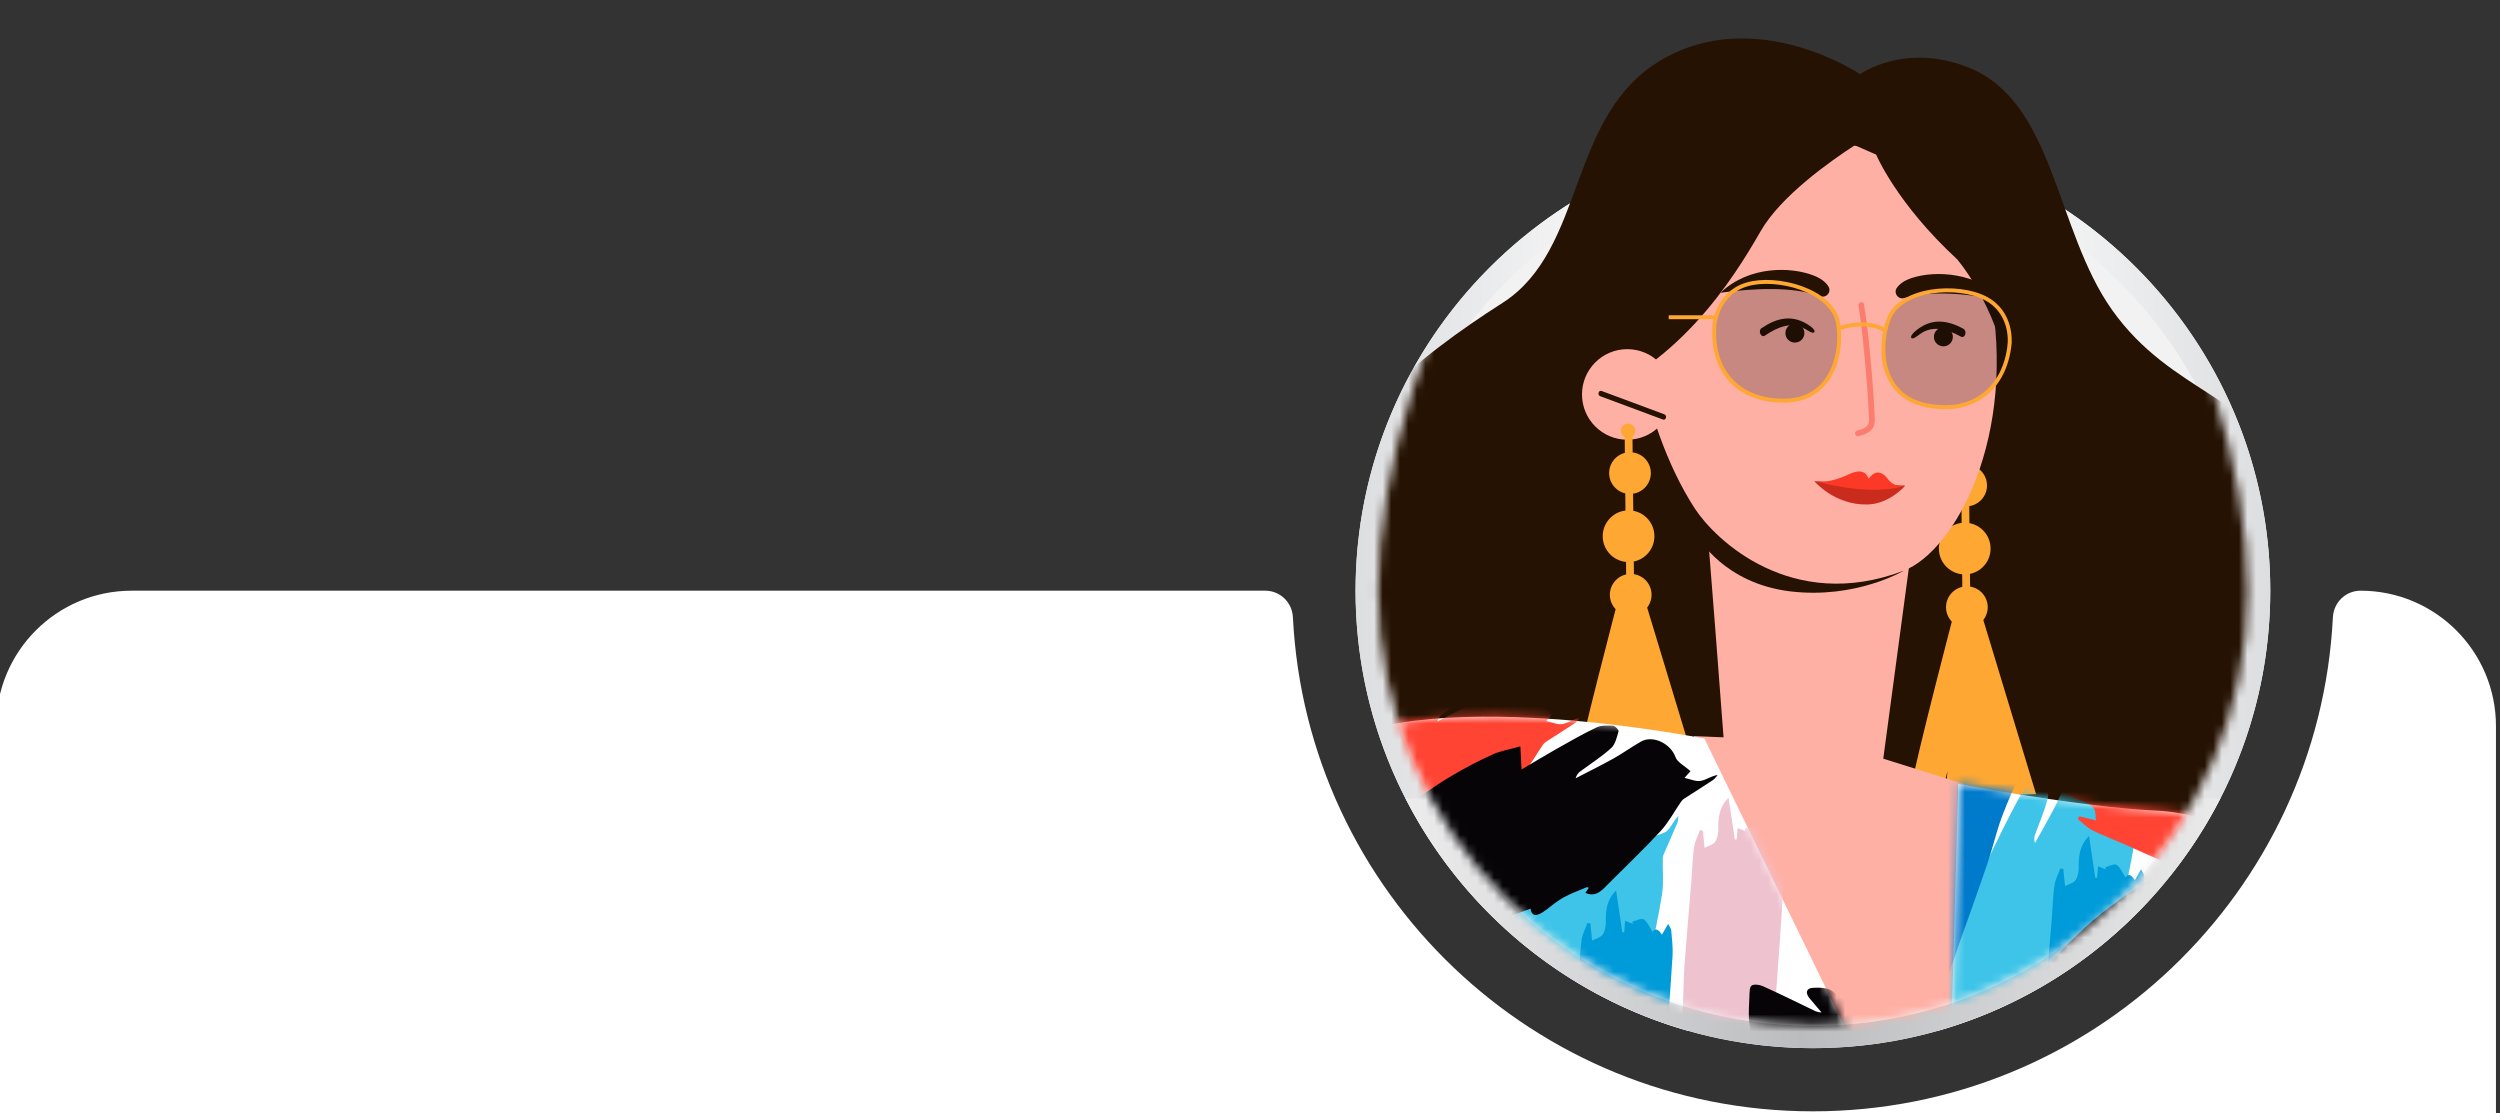 <svg width="292" height="130" viewBox="0 0 292 130" fill="none" xmlns="http://www.w3.org/2000/svg">
<rect x="0" y="0" width="292" height="130" fill="#333333" stroke="none"/>
<g clip-path="url(#clip0_2010_7818)">
<path d="M291.528 84.809V435.021C291.528 443.755 284.454 450.828 275.72 450.828H15.365C6.631 450.828 -0.442 443.755 -0.442 435.021V84.809C-0.442 76.075 6.64 68.993 15.374 68.993H147.782C149.517 68.993 150.927 70.361 151.011 72.096C152.621 104.237 179.197 129.804 211.747 129.804C244.297 129.804 270.865 104.237 272.483 72.096C272.567 70.361 273.977 68.993 275.712 68.993C284.445 68.993 291.528 76.075 291.528 84.809Z" fill="white"/>
<path d="M265.168 69.002C265.168 39.547 241.202 15.582 211.747 15.582C182.292 15.582 158.335 39.547 158.335 69.002C158.335 98.457 182.301 122.423 211.747 122.423C241.194 122.423 265.168 98.465 265.168 69.002Z" fill="white"/>
<path d="M211.747 119.812C183.727 119.812 160.938 97.022 160.938 69.002C160.938 40.982 183.727 18.192 211.747 18.192C239.767 18.192 262.557 40.982 262.557 69.002C262.557 97.022 239.759 119.812 211.747 119.812Z" fill="#F2F2F2"/>
<path d="M265.168 69.003C265.168 44.553 248.66 23.899 226.204 17.576V20.295C247.2 26.535 262.557 46.013 262.557 69.003C262.557 91.993 247.2 111.471 226.204 117.71V120.43C248.66 114.107 265.168 93.452 265.168 69.003Z" fill="url(#paint0_linear_2010_7818)"/>
<path d="M158.326 69.003C158.326 44.553 174.835 23.899 197.291 17.576V20.295C176.294 26.535 160.937 46.013 160.937 69.003C160.937 91.993 176.294 111.471 197.291 117.719V120.438C174.835 114.115 158.326 93.461 158.326 69.011V69.003Z" fill="url(#paint1_linear_2010_7818)"/>
<path d="M256.392 93.244C247.767 109.06 230.991 119.813 211.747 119.813C192.503 119.813 175.719 109.06 167.102 93.244H164.157C173.008 110.553 191.018 122.424 211.747 122.424C232.476 122.424 250.494 110.553 259.345 93.244H256.4H256.392Z" fill="url(#paint2_linear_2010_7818)"/>
<mask id="mask0_2010_7818" style="mask-type:luminance" maskUnits="userSpaceOnUse" x="160" y="-5" width="103" height="125">
<path d="M211.746 119.812C183.726 119.812 160.937 97.022 160.937 69.002C160.937 40.983 183.735 -4.355 211.746 -4.355C239.758 -4.355 262.556 40.991 262.556 69.002C262.556 97.014 239.758 119.812 211.746 119.812Z" fill="white"/>
</mask>
<g mask="url(#mask0_2010_7818)">
<path d="M217.252 8.658C217.252 8.658 205.14 0.516 194.07 6.989C183.001 13.463 185.303 29.12 175.485 35.385C165.675 41.649 153.98 50.834 154.606 60.443C155.231 70.045 161.079 77.569 139.782 94.269C126.419 105.964 128.713 118.285 130.181 124.758C131.641 131.232 126.21 138.122 127.053 148.357C127.887 158.593 148.975 164.015 157.959 155.247C166.935 146.48 188.448 150.025 198.675 153.371C208.91 156.716 237.514 166.526 249.627 161.304C261.739 156.082 277.605 162.138 284.704 149.191C291.802 136.245 283.661 128.938 284.704 122.047C285.746 115.157 287.832 104.713 281.575 98.031C275.319 91.35 266.961 90.933 266.752 82.582C266.544 74.232 273.017 66.299 268.212 56.273C263.407 46.246 253.664 46.012 246.707 36.227C240.025 26.834 240.025 11.794 229.79 7.832C222.374 4.954 217.26 8.666 217.26 8.666L217.252 8.658Z" fill="#251202"/>
<path d="M232.083 56.706C232.083 58.049 230.991 59.142 229.648 59.142C228.305 59.142 227.212 58.049 227.212 56.706C227.212 55.363 228.305 54.27 229.648 54.27C230.991 54.27 232.083 55.363 232.083 56.706Z" fill="#FFA733"/>
<path d="M229.481 67.092C231.149 67.092 232.501 65.74 232.501 64.072C232.501 62.405 231.149 61.053 229.481 61.053C227.813 61.053 226.461 62.405 226.461 64.072C226.461 65.74 227.813 67.092 229.481 67.092Z" fill="#FFA733"/>
<path d="M232.167 70.921C232.167 72.264 231.074 73.356 229.731 73.356C228.388 73.356 227.295 72.264 227.295 70.921C227.295 69.578 228.388 68.485 229.731 68.485C231.074 68.485 232.167 69.578 232.167 70.921Z" fill="#FFA733"/>
<path d="M228.205 71.713C228.205 71.713 223.85 88.314 223.216 92.034L226.837 92.551L227.462 90.09L227.204 93.11L237.814 92.76L231.525 71.997L228.196 71.713H228.205Z" fill="#FFA733"/>
<path d="M229.473 51.451L229.681 71.187" stroke="#FFA733" stroke-width="0.909" stroke-miterlimit="10"/>
<path d="M230.257 51.768C230.257 52.227 229.881 52.602 229.423 52.602C228.964 52.602 228.588 52.227 228.588 51.768C228.588 51.309 228.964 50.934 229.423 50.934C229.881 50.934 230.257 51.309 230.257 51.768Z" fill="#FFA733"/>
<path d="M219.963 88.63L223.058 65.582L199.292 60.644C199.434 61.203 201.311 86.119 201.311 86.119L197.833 85.978L226.645 141.517L233.952 93.001L219.963 88.614V88.63Z" fill="#FFB0A5"/>
<path d="M199.292 60.651L222.332 66.666C222.332 66.666 216.768 70.002 209.069 69.068C201.369 68.126 198.366 62.779 198.366 62.779L199.3 60.66L199.292 60.651Z" fill="#251202"/>
<path d="M191.985 44.002C192.486 47.388 194.546 54.178 197.974 59.425C200.343 63.046 209.252 71.629 222.332 66.666C228.313 64.397 235.729 50.95 232.393 33.716C228.213 19.477 217.494 13.104 206.083 19.101C194.671 25.099 191.067 37.82 191.985 44.002Z" fill="#FFB0A5"/>
<path d="M237.931 35.367C233.727 30.295 232.667 15.948 224.91 15.08C221.648 14.713 219.229 14.796 217.519 15.013C202.629 2.751 193.495 22.387 190.767 29.887C187.981 37.544 186.312 36.293 177.403 41.165C168.494 46.036 171.698 54.67 177.962 59.125C176.844 53.552 179.631 49.657 183.668 47.154C195.78 43.392 202.462 32.539 205.665 26.967C207.993 22.921 213.698 18.875 216.643 16.965L219.137 18.058C219.137 18.058 221.498 23.739 228.605 30.295C231.758 34.133 235.312 41.799 234.394 47.121C233.477 52.443 240.834 57.139 244.388 56.772C242.811 53.552 243.595 50.591 244.388 47.496C245.18 44.401 242.152 40.447 237.948 35.376L237.931 35.367Z" fill="#251202"/>
<path d="M190.066 51.359C192.987 51.359 195.355 48.991 195.355 46.07C195.355 43.149 192.987 40.781 190.066 40.781C187.145 40.781 184.777 43.149 184.777 46.07C184.777 48.991 187.145 51.359 190.066 51.359Z" fill="#FFB0A5"/>
<path d="M186.913 46.279C189.349 47.188 191.785 48.089 194.221 48.998C194.596 49.14 194.763 48.531 194.387 48.389C191.952 47.48 189.516 46.579 187.08 45.67C186.705 45.528 186.538 46.137 186.913 46.279Z" fill="#251202"/>
<path d="M190.383 57.691C191.728 57.691 192.819 56.601 192.819 55.256C192.819 53.91 191.728 52.82 190.383 52.82C189.038 52.82 187.947 53.91 187.947 55.256C187.947 56.601 189.038 57.691 190.383 57.691Z" fill="#FFA733"/>
<path d="M193.236 62.629C193.236 64.297 191.885 65.648 190.216 65.648C188.548 65.648 187.197 64.297 187.197 62.629C187.197 60.96 188.548 59.609 190.216 59.609C191.885 59.609 193.236 60.96 193.236 62.629Z" fill="#FFA733"/>
<path d="M192.903 69.47C192.903 70.813 191.81 71.906 190.467 71.906C189.124 71.906 188.031 70.813 188.031 69.47C188.031 68.127 189.124 67.034 190.467 67.034C191.81 67.034 192.903 68.127 192.903 69.47Z" fill="#FFA733"/>
<path d="M188.94 70.262C188.94 70.262 184.586 86.862 183.952 90.583L187.572 91.1L188.198 88.639L187.939 91.659L198.55 91.308L192.26 70.546L188.932 70.262H188.94Z" fill="#FFA733"/>
<path d="M190.208 50L190.417 69.737" stroke="#FFA733" stroke-width="0.909" stroke-miterlimit="10"/>
<path d="M190.992 50.316C190.992 50.775 190.617 51.15 190.158 51.15C189.699 51.15 189.324 50.775 189.324 50.316C189.324 49.857 189.699 49.482 190.158 49.482C190.617 49.482 190.992 49.857 190.992 50.316Z" fill="#FFA733"/>
<path d="M205.757 38.321C205.298 38.63 205.682 39.506 206.14 39.197C207.625 38.188 209.285 37.495 210.895 38.455C211.17 38.613 211.729 38.989 211.888 38.822C212.038 38.663 211.854 38.396 211.437 38.096C209.402 36.636 207.517 37.128 205.757 38.33V38.321Z" fill="#251202"/>
<path d="M209.644 40.015C210.257 40.015 210.754 39.518 210.754 38.905C210.754 38.293 210.257 37.796 209.644 37.796C209.031 37.796 208.535 38.293 208.535 38.905C208.535 39.518 209.031 40.015 209.644 40.015Z" fill="#251202"/>
<path d="M212.647 34.601C213.323 34.843 213.94 34.1 213.573 33.483C213.306 33.033 212.797 32.557 211.855 32.19C209.21 31.147 204.305 31.006 200.96 34.192C204.723 33.692 209.302 33.4 212.647 34.609V34.601Z" fill="#251202"/>
<path d="M217.402 35.643C217.886 38.587 218.57 45.986 218.636 48.956C218.636 49.24 218.636 49.54 218.495 49.798C218.236 50.266 217.585 50.466 217.001 50.624" fill="#FFB0A5"/>
<path d="M217.077 35.734C217.469 38.178 217.694 40.656 217.911 43.116C218.028 44.401 218.128 45.686 218.203 46.97C218.236 47.479 218.261 47.996 218.278 48.505C218.286 48.772 218.328 49.072 218.278 49.331C218.136 49.99 217.469 50.14 216.91 50.29C216.493 50.407 216.668 51.058 217.085 50.941C217.736 50.758 218.495 50.532 218.812 49.873C219.062 49.356 218.962 48.705 218.937 48.147C218.879 46.737 218.77 45.327 218.653 43.917C218.42 41.123 218.17 38.312 217.719 35.534C217.652 35.108 217.002 35.292 217.069 35.709L217.077 35.734Z" fill="#FB7D70"/>
<path d="M211.921 56.213C211.921 56.213 214.307 59.033 218.136 58.924C220.714 58.858 222.524 56.731 222.524 56.731L211.93 56.205L211.921 56.213Z" fill="#C92B1D"/>
<path d="M218.295 55.881C218.169 56.064 218.086 54.421 216.051 55.355C214.691 55.981 213.073 56.523 211.821 56.156C219.337 58.175 222.574 56.682 222.574 56.682C222.574 56.682 221.323 57.082 220.488 55.931C219.813 55.005 218.954 54.922 218.295 55.881Z" fill="#FC3827"/>
<path d="M229.322 38.405C229.806 38.672 229.514 39.581 229.03 39.314C227.454 38.455 225.735 37.929 224.226 39.039C223.967 39.231 223.45 39.648 223.275 39.498C223.108 39.356 223.275 39.072 223.65 38.73C225.535 37.079 227.454 37.379 229.331 38.405H229.322Z" fill="#251202"/>
<path d="M225.886 39.456C225.944 40.065 226.486 40.508 227.095 40.449C227.704 40.391 228.146 39.848 228.088 39.239C228.029 38.63 227.487 38.188 226.878 38.247C226.269 38.305 225.827 38.847 225.886 39.456Z" fill="#251202"/>
<path d="M222.399 34.818C221.707 35.018 221.139 34.234 221.54 33.642C221.832 33.208 222.366 32.766 223.333 32.457C226.036 31.581 230.941 31.74 234.086 35.127C230.365 34.392 225.811 33.817 222.399 34.818Z" fill="#251202"/>
<path d="M194.904 37.053H200.402" stroke="#FFA733" stroke-width="0.459" stroke-miterlimit="10"/>
<path d="M214.708 38.38C214.708 38.38 217.911 37.128 220.205 38.621" stroke="#FFA733" stroke-width="0.459" stroke-miterlimit="10"/>
<path opacity="0.23" d="M200.252 37.837C200.252 37.837 200.527 34.217 204.014 33.174C207.492 32.131 213.982 33.849 214.666 37.695C215.258 41.015 214.041 46.671 208.468 46.746C202.896 46.813 199.768 43.126 200.252 37.837Z" fill="#060407"/>
<path d="M200.268 37.888C200.268 37.888 200.543 34.268 204.03 33.225C207.509 32.182 213.999 33.901 214.683 37.746C215.275 41.066 214.057 46.722 208.485 46.797C202.913 46.864 199.784 43.177 200.268 37.888Z" stroke="#FFA733" stroke-width="0.459" stroke-miterlimit="10"/>
<path opacity="0.23" d="M234.645 40.006C234.645 40.006 235.062 36.402 231.851 34.709C228.631 33.016 221.941 33.466 220.531 37.111C219.313 40.265 219.43 46.045 224.885 47.18C230.341 48.314 234.12 45.286 234.654 40.006H234.645Z" fill="#060407"/>
<path d="M234.719 40.149C234.719 40.149 235.136 36.545 231.925 34.852C228.705 33.158 222.015 33.609 220.605 37.254C219.387 40.407 219.504 46.188 224.96 47.323C230.415 48.457 234.194 45.429 234.728 40.149H234.719Z" stroke="#FFA733" stroke-width="0.459" stroke-miterlimit="10"/>
<path d="M251.912 94.687C278.772 95.938 286.363 148.558 279.406 177.587C272.474 206.483 198.942 190.117 198.942 190.117C198.942 190.117 198.383 188.165 196.99 182.601C171.656 189.841 163.022 177.312 158.292 166.451C135.186 110.486 151.886 89.473 151.886 89.473C161.629 78.754 199.075 86.27 199.075 86.27L227.262 144.179L228.722 91.559C228.722 91.559 242.92 94.27 251.904 94.687H251.912Z" fill="white"/>
<mask id="mask1_2010_7818" style="mask-type:luminance" maskUnits="userSpaceOnUse" x="146" y="83" width="136" height="112">
<path d="M252.012 94.595C278.872 95.846 286.463 148.466 279.506 177.496C272.574 206.391 199.041 190.025 199.041 190.025C199.041 190.025 198.483 188.073 197.089 182.509C171.756 189.75 163.122 177.22 158.392 166.359C135.285 110.394 151.986 89.382 151.986 89.382C161.729 78.662 199.175 86.178 199.175 86.178L227.362 144.087L228.822 91.467C228.822 91.467 243.019 94.178 252.003 94.595H252.012Z" fill="white"/>
</mask>
<g mask="url(#mask1_2010_7818)">
<path d="M230.24 98.95C230.907 99.842 231.341 100.426 231.858 101.118C232.559 99.675 233.193 98.299 233.877 96.948C234.694 95.346 235.495 93.728 236.413 92.184C236.73 91.65 237.347 91.267 237.906 90.933C238.114 90.808 238.757 90.966 238.807 91.117C239.024 91.801 239.341 92.585 239.182 93.227C238.823 94.687 238.198 96.08 237.689 97.498C237.589 97.773 237.547 98.074 237.689 98.466C238.49 97.014 239.324 95.579 240.083 94.103C240.659 92.977 241.101 91.776 241.676 90.65C242.419 89.215 244.721 88.964 246.014 89.949C246.514 90.324 247.399 90.199 248.383 90.341C248.358 90.516 248.308 90.9 248.233 91.383C248.9 91.117 249.593 91.016 250.001 90.624C250.477 90.174 250.702 89.465 251.269 88.948C251.228 89.215 251.244 89.507 251.144 89.749C250.619 91 250.06 92.234 249.526 93.477C249.459 93.627 249.442 93.803 249.442 93.969C249.417 95.346 249.568 96.739 249.359 98.082C248.909 100.918 248.258 103.729 247.707 106.557C247.499 107.617 247.424 108.734 246.047 108.985C246.047 108.784 246.047 108.534 246.047 108.267C245.947 108.292 245.847 108.284 245.822 108.326C245.28 109.151 244.679 109.952 244.229 110.82C243.837 111.571 243.603 112.405 243.32 113.214C242.877 114.482 242.369 114.765 241.751 114.065C241.101 114.949 240.45 115.825 239.733 116.801C239.024 116.484 238.732 116.893 238.732 117.752C238.732 118.803 238.615 119.862 238.632 120.913C238.632 121.214 238.999 121.489 239.124 121.798C239.249 122.098 239.391 122.473 239.307 122.749C239.24 122.949 238.84 123.082 238.565 123.174C237.314 123.599 235.971 123.85 234.828 124.467C233.918 124.959 233.159 125.81 232.509 126.644C231.674 127.712 230.932 127.795 230.206 126.886C229.764 127.245 229.406 127.62 228.972 127.887C228.246 128.338 227.479 128.73 226.711 129.113C226.311 129.314 225.769 129.664 225.468 129.53C225.151 129.389 224.909 128.78 224.868 128.354C224.667 126.294 224.542 124.233 224.4 122.165C224.375 121.739 224.4 121.314 224.125 120.88C223.875 121.572 223.65 122.273 223.374 122.957C223.082 123.691 222.549 123.833 222.123 123.166C221.731 122.54 221.272 121.739 221.339 121.064C222.006 114.023 224.342 107.533 228.071 101.544C228.63 100.651 229.439 99.909 230.248 98.95H230.24Z" fill="#3DC4E8"/>
<path d="M202.453 124.617C202.236 125.468 202.028 126.319 201.794 127.245C201.561 127.094 201.386 126.986 201.394 126.994C200.802 127.203 200.359 127.47 199.909 127.478C199.709 127.478 199.492 126.969 199.283 126.677C198.911 126.916 198.249 126.739 197.298 126.144C197.031 126.961 196.764 127.762 196.481 128.629C196.172 128.504 195.938 128.412 195.713 128.321C194.454 127.787 194.245 126.777 195.146 125.726C195.346 125.493 195.513 125.167 195.563 124.867C195.897 122.807 196.28 120.738 196.481 118.661C196.664 116.784 196.597 114.882 196.731 112.997C196.973 109.652 197.281 106.307 197.548 102.962C197.657 101.635 197.682 100.292 197.865 98.974C197.957 98.282 198.316 97.631 198.549 96.956C198.666 96.981 198.783 97.006 198.9 97.031C198.966 97.698 199.025 98.374 199.092 99.024C199.534 98.791 200.109 98.666 200.334 98.315C200.618 97.882 200.718 97.264 200.702 96.731C200.676 95.638 200.802 94.612 201.444 93.694C201.536 93.561 201.644 93.452 201.894 93.16C202.161 94.912 202.395 96.489 202.628 98.065C202.704 98.057 202.77 98.049 202.845 98.04C202.879 97.648 202.904 97.256 202.945 96.714C203.312 96.856 203.588 96.964 203.863 97.072C203.838 96.989 203.821 96.897 203.796 96.814C204.255 96.705 204.881 96.363 205.131 96.547C205.59 96.881 205.832 97.515 206.165 98.023C206.441 97.523 206.841 97.681 207.25 98.332C207.5 97.907 207.684 97.581 207.976 97.081C208.142 97.406 208.318 97.598 208.334 97.815C208.418 98.808 208.551 99.809 208.493 100.801C208.092 106.991 207.675 113.172 207.183 119.353C207 121.672 206.658 123.983 206.282 126.277C206.19 126.802 205.74 127.47 205.281 127.687C204.747 127.937 203.513 126.936 203.329 126.36C203.146 125.793 202.912 125.243 202.704 124.692C202.62 124.675 202.545 124.667 202.462 124.65L202.453 124.617Z" fill="#EEC2CF"/>
<path d="M244.546 129.088C244.329 129.939 244.12 130.79 243.887 131.716C243.653 131.566 243.478 131.457 243.486 131.466C242.894 131.674 242.452 131.941 242.001 131.949C241.801 131.949 241.584 131.44 241.376 131.149C241.003 131.388 240.341 131.21 239.39 130.615C239.123 131.432 238.857 132.233 238.573 133.1C238.264 132.975 238.031 132.884 237.805 132.792C236.546 132.258 236.337 131.249 237.238 130.198C237.438 129.964 237.605 129.639 237.655 129.338C237.989 127.278 238.373 125.209 238.573 123.132C238.756 121.255 238.69 119.353 238.823 117.468C239.065 114.123 239.374 110.778 239.641 107.433C239.749 106.107 239.774 104.764 239.958 103.446C240.049 102.753 240.408 102.103 240.65 101.427C240.767 101.452 240.884 101.477 241 101.502C241.067 102.169 241.125 102.845 241.192 103.496C241.634 103.262 242.21 103.137 242.435 102.787C242.719 102.353 242.819 101.735 242.802 101.202C242.777 100.109 242.902 99.083 243.545 98.165C243.636 98.04 243.745 97.923 243.995 97.631C244.262 99.383 244.496 100.96 244.729 102.536C244.804 102.528 244.871 102.52 244.946 102.511C244.979 102.119 245.004 101.727 245.046 101.185C245.413 101.327 245.688 101.435 245.964 101.544C245.939 101.46 245.922 101.368 245.897 101.285C246.356 101.177 246.981 100.835 247.232 101.018C247.69 101.352 247.932 101.986 248.266 102.495C248.541 101.994 248.942 102.153 249.35 102.803C249.601 102.378 249.784 102.052 250.076 101.552C250.243 101.877 250.418 102.069 250.435 102.286C250.518 103.279 250.652 104.28 250.593 105.272C250.193 111.462 249.776 117.643 249.284 123.824C249.1 126.143 248.758 128.454 248.383 130.748C248.291 131.274 247.841 131.941 247.382 132.158C246.848 132.408 245.613 131.407 245.43 130.832C245.246 130.264 245.013 129.714 244.804 129.163C244.721 129.147 244.646 129.138 244.562 129.121L244.546 129.088Z" fill="#009BD9"/>
<path d="M148.757 124.301C149.867 124.259 150.593 124.234 151.46 124.209C150.668 122.808 149.9 121.506 149.183 120.172C148.332 118.587 147.456 117.01 146.714 115.375C146.455 114.816 146.497 114.082 146.538 113.44C146.555 113.198 147.047 112.756 147.206 112.806C147.89 113.014 148.716 113.206 149.149 113.698C150.142 114.825 150.935 116.134 151.81 117.361C151.986 117.602 152.211 117.803 152.603 117.911C151.869 116.426 151.16 114.916 150.384 113.457C149.783 112.339 149.049 111.296 148.457 110.178C147.698 108.752 148.807 106.716 150.351 106.208C150.951 106.016 151.343 105.215 152.019 104.489C152.152 104.606 152.436 104.873 152.795 105.207C152.953 104.498 153.27 103.88 153.178 103.313C153.078 102.671 152.62 102.078 152.528 101.319C152.728 101.503 152.97 101.661 153.112 101.878C153.837 103.021 154.538 104.181 155.256 105.332C155.339 105.474 155.481 105.59 155.614 105.682C156.732 106.483 157.967 107.159 158.951 108.093C161.028 110.078 162.963 112.214 164.974 114.274C165.733 115.05 166.6 115.751 166.025 117.027C165.858 116.91 165.658 116.768 165.441 116.618C165.407 116.71 165.341 116.793 165.366 116.843C165.733 117.761 166.05 118.712 166.509 119.579C166.901 120.33 167.451 120.998 167.952 121.69C168.744 122.774 168.686 123.358 167.751 123.467C168.11 124.509 168.461 125.544 168.853 126.678C168.185 127.079 168.36 127.546 169.061 128.046C169.92 128.655 170.73 129.348 171.605 129.932C171.856 130.098 172.281 129.957 172.615 130.032C172.932 130.107 173.324 130.199 173.507 130.424C173.641 130.591 173.507 130.999 173.432 131.283C173.074 132.551 172.506 133.802 172.365 135.095C172.248 136.121 172.523 137.231 172.832 138.24C173.232 139.533 172.882 140.184 171.714 140.267C171.764 140.834 171.864 141.343 171.831 141.852C171.781 142.703 171.672 143.554 171.547 144.404C171.48 144.847 171.464 145.489 171.188 145.664C170.896 145.848 170.254 145.698 169.879 145.489C168.077 144.48 166.308 143.412 164.532 142.352C164.165 142.136 163.831 141.869 163.314 141.844C163.739 142.444 164.181 143.028 164.59 143.637C165.032 144.296 164.84 144.822 164.048 144.78C163.305 144.747 162.388 144.663 161.871 144.221C156.465 139.658 152.461 134.044 149.667 127.571C149.249 126.603 149.099 125.519 148.774 124.301H148.757Z" fill="#F5E5AF"/>
<path d="M258.669 99.651C258.727 100.761 258.769 101.486 258.811 102.354C260.195 101.536 261.488 100.744 262.806 100.002C264.375 99.117 265.934 98.216 267.553 97.449C268.112 97.182 268.837 97.207 269.488 97.24C269.73 97.249 270.18 97.741 270.139 97.891C269.938 98.575 269.763 99.409 269.279 99.851C268.17 100.861 266.877 101.678 265.667 102.579C265.434 102.754 265.234 102.98 265.125 103.38C266.602 102.612 268.095 101.887 269.538 101.078C270.648 100.46 271.674 99.701 272.783 99.084C274.193 98.3 276.253 99.376 276.787 100.911C276.996 101.503 277.796 101.887 278.539 102.554C278.422 102.688 278.163 102.98 277.838 103.338C278.547 103.488 279.173 103.789 279.732 103.689C280.374 103.572 280.958 103.113 281.717 102.996C281.533 103.196 281.383 103.447 281.166 103.588C280.04 104.339 278.889 105.057 277.755 105.791C277.621 105.882 277.504 106.016 277.413 106.158C276.637 107.284 275.978 108.535 275.06 109.536C273.108 111.647 271.015 113.624 268.987 115.667C268.228 116.435 267.544 117.319 266.26 116.768C266.368 116.602 266.51 116.393 266.66 116.176C266.56 116.143 266.485 116.084 266.435 116.101C265.526 116.485 264.583 116.818 263.724 117.294C262.981 117.703 262.322 118.262 261.638 118.779C260.571 119.588 259.987 119.538 259.862 118.612C258.827 118.987 257.801 119.363 256.667 119.771C256.25 119.113 255.791 119.296 255.307 120.005C254.715 120.881 254.039 121.69 253.472 122.583C253.313 122.833 253.463 123.258 253.388 123.592C253.322 123.909 253.238 124.309 253.013 124.485C252.846 124.618 252.437 124.501 252.154 124.426C250.878 124.084 249.618 123.55 248.325 123.425C247.299 123.325 246.189 123.625 245.188 123.951C243.904 124.368 243.245 124.034 243.136 122.875C242.569 122.933 242.06 123.041 241.56 123.025C240.709 122.991 239.85 122.9 239.007 122.791C238.565 122.733 237.923 122.725 237.739 122.449C237.547 122.157 237.689 121.515 237.889 121.14C238.865 119.313 239.9 117.528 240.934 115.734C241.143 115.367 241.401 115.025 241.418 114.508C240.826 114.95 240.25 115.4 239.641 115.818C238.991 116.268 238.465 116.093 238.482 115.3C238.498 114.558 238.565 113.64 238.999 113.115C243.462 107.634 249.001 103.522 255.424 100.602C256.383 100.168 257.468 99.993 258.677 99.651H258.669Z" fill="#060407"/>
<path d="M228.755 134.461C227.645 134.594 226.928 134.686 226.069 134.786C226.978 136.112 227.854 137.347 228.688 138.606C229.672 140.108 230.682 141.609 231.566 143.169C231.866 143.703 231.9 144.437 231.908 145.08C231.908 145.322 231.458 145.805 231.299 145.772C230.598 145.622 229.764 145.505 229.289 145.046C228.204 144.012 227.303 142.777 226.319 141.626C226.127 141.401 225.885 141.217 225.485 141.142C226.352 142.56 227.178 143.995 228.088 145.388C228.78 146.448 229.606 147.424 230.298 148.491C231.174 149.851 230.248 151.97 228.755 152.612C228.179 152.863 227.846 153.688 227.237 154.472C227.095 154.364 226.786 154.122 226.402 153.822C226.302 154.539 226.044 155.19 226.186 155.74C226.344 156.374 226.845 156.925 227.011 157.676C226.803 157.509 226.544 157.375 226.386 157.167C225.56 156.091 224.767 154.998 223.95 153.914C223.85 153.78 223.708 153.68 223.566 153.597C222.382 152.896 221.097 152.329 220.038 151.478C217.794 149.676 215.683 147.716 213.498 145.839C212.68 145.13 211.746 144.504 212.213 143.186C212.388 143.286 212.605 143.411 212.83 143.545C212.855 143.445 212.914 143.361 212.889 143.32C212.438 142.435 212.046 141.518 211.512 140.692C211.054 139.983 210.445 139.357 209.886 138.715C209.01 137.706 209.01 137.113 209.927 136.93C209.485 135.929 209.043 134.928 208.551 133.827C209.185 133.368 208.968 132.917 208.226 132.484C207.317 131.958 206.457 131.332 205.531 130.832C205.273 130.69 204.856 130.865 204.514 130.824C204.188 130.782 203.788 130.724 203.596 130.507C203.454 130.348 203.538 129.931 203.596 129.647C203.846 128.346 204.297 127.061 204.33 125.76C204.355 124.734 203.988 123.641 203.596 122.665C203.087 121.414 203.379 120.73 204.53 120.547C204.43 119.988 204.288 119.487 204.272 118.978C204.247 118.127 204.28 117.268 204.33 116.409C204.355 115.959 204.322 115.316 204.58 115.124C204.856 114.916 205.506 115.008 205.898 115.183C207.784 116.034 209.636 116.943 211.504 117.844C211.888 118.027 212.238 118.261 212.755 118.244C212.28 117.685 211.788 117.135 211.329 116.568C210.837 115.95 210.979 115.408 211.771 115.375C212.513 115.341 213.431 115.35 213.99 115.742C219.771 119.821 224.242 125.068 227.595 131.274C228.096 132.2 228.338 133.268 228.763 134.452L228.755 134.461Z" fill="#060407"/>
<path d="M175.009 105.315C175.677 106.207 176.11 106.791 176.628 107.484C177.328 106.041 177.962 104.664 178.646 103.313C179.464 101.711 180.264 100.093 181.182 98.55C181.499 98.016 182.116 97.632 182.675 97.298C182.884 97.173 183.526 97.332 183.576 97.482C183.793 98.166 184.11 98.95 183.952 99.592C183.593 101.052 182.967 102.445 182.458 103.863C182.358 104.139 182.317 104.439 182.458 104.831C183.259 103.379 184.093 101.945 184.852 100.468C185.428 99.342 185.87 98.141 186.446 97.015C187.188 95.58 189.49 95.33 190.783 96.314C191.284 96.689 192.168 96.564 193.153 96.706C193.128 96.881 193.077 97.265 193.002 97.749C193.67 97.482 194.362 97.382 194.771 96.99C195.246 96.539 195.472 95.83 196.039 95.313C195.997 95.58 196.014 95.872 195.914 96.114C195.388 97.365 194.829 98.6 194.295 99.843C194.229 99.993 194.212 100.168 194.212 100.335C194.187 101.711 194.337 103.104 194.129 104.447C193.678 107.283 193.027 110.095 192.477 112.922C192.268 113.982 192.193 115.1 190.817 115.35C190.817 115.15 190.817 114.899 190.817 114.632C190.717 114.658 190.617 114.649 190.592 114.691C190.049 115.517 189.449 116.318 188.998 117.185C188.606 117.936 188.373 118.77 188.089 119.579C187.647 120.847 187.138 121.131 186.521 120.43C185.87 121.314 185.22 122.19 184.502 123.166C183.793 122.849 183.501 123.258 183.501 124.117C183.501 125.168 183.384 126.228 183.401 127.279C183.401 127.579 183.768 127.854 183.893 128.163C184.018 128.463 184.16 128.839 184.077 129.114C184.01 129.314 183.61 129.447 183.334 129.539C182.083 129.965 180.74 130.215 179.597 130.832C178.688 131.324 177.929 132.175 177.278 133.009C176.444 134.077 175.702 134.161 174.976 133.251C174.534 133.61 174.175 133.985 173.741 134.252C173.016 134.703 172.248 135.095 171.481 135.479C171.08 135.679 170.538 136.029 170.238 135.896C169.921 135.754 169.679 135.145 169.637 134.719C169.437 132.659 169.312 130.599 169.17 128.53C169.145 128.104 169.17 127.679 168.895 127.245C168.644 127.938 168.419 128.638 168.144 129.322C167.852 130.056 167.318 130.198 166.893 129.531C166.501 128.905 166.042 128.104 166.109 127.429C166.776 120.388 169.112 113.898 172.84 107.909C173.399 107.016 174.208 106.274 175.018 105.315H175.009Z" fill="#3DC4E8"/>
<path d="M189.315 135.453C189.098 136.304 188.89 137.155 188.656 138.081C188.423 137.93 188.247 137.822 188.256 137.83C187.663 138.039 187.221 138.306 186.771 138.314C186.571 138.314 186.354 137.805 186.145 137.513C185.773 137.752 185.111 137.574 184.16 136.979C183.893 137.797 183.626 138.598 183.342 139.465C183.034 139.34 182.8 139.248 182.575 139.157C181.315 138.623 181.107 137.613 182.008 136.562C182.208 136.329 182.375 136.003 182.425 135.703C182.758 133.643 183.142 131.574 183.342 129.497C183.526 127.62 183.459 125.718 183.593 123.833C183.835 120.488 184.143 117.143 184.41 113.798C184.519 112.471 184.544 111.128 184.727 109.81C184.819 109.118 185.178 108.467 185.411 107.792C185.528 107.817 185.645 107.842 185.762 107.867C185.828 108.534 185.887 109.21 185.953 109.86C186.395 109.627 186.971 109.502 187.196 109.151C187.48 108.718 187.58 108.1 187.563 107.566C187.538 106.474 187.663 105.448 188.306 104.53C188.398 104.397 188.506 104.288 188.756 103.996C189.023 105.748 189.257 107.324 189.49 108.901C189.565 108.893 189.632 108.884 189.707 108.876C189.741 108.484 189.766 108.092 189.807 107.55C190.174 107.692 190.45 107.8 190.725 107.908C190.7 107.825 190.683 107.733 190.658 107.65C191.117 107.541 191.743 107.199 191.993 107.383C192.452 107.717 192.693 108.351 193.027 108.859C193.302 108.359 193.703 108.517 194.112 109.168C194.362 108.743 194.545 108.417 194.837 107.917C195.004 108.242 195.179 108.434 195.196 108.651C195.279 109.643 195.413 110.645 195.355 111.637C194.954 117.827 194.537 124.008 194.045 130.189C193.861 132.508 193.519 134.819 193.144 137.113C193.052 137.638 192.602 138.306 192.143 138.523C191.609 138.773 190.375 137.772 190.191 137.196C190.007 136.629 189.774 136.079 189.565 135.528C189.482 135.511 189.407 135.503 189.323 135.486L189.315 135.453Z" fill="#009BD9"/>
<path d="M161.437 80.532C161.495 81.641 161.537 82.367 161.579 83.234C162.963 82.417 164.256 81.624 165.574 80.882C167.143 79.998 168.702 79.097 170.321 78.329C170.88 78.062 171.605 78.087 172.256 78.121C172.498 78.129 172.948 78.621 172.907 78.772C172.707 79.456 172.531 80.29 172.048 80.732C170.938 81.741 169.645 82.559 168.436 83.46C168.202 83.635 168.002 83.86 167.893 84.26C169.37 83.493 170.863 82.767 172.306 81.958C173.416 81.341 174.442 80.582 175.551 79.964C176.961 79.18 179.021 80.256 179.555 81.791C179.764 82.383 180.564 82.767 181.307 83.434C181.19 83.568 180.932 83.86 180.606 84.219C181.315 84.369 181.941 84.669 182.5 84.569C183.142 84.461 183.726 83.993 184.485 83.877C184.302 84.077 184.151 84.327 183.935 84.469C182.808 85.22 181.657 85.937 180.523 86.671C180.389 86.763 180.273 86.896 180.181 87.038C179.397 88.173 178.746 89.416 177.828 90.417C175.876 92.527 173.783 94.504 171.756 96.548C170.996 97.315 170.312 98.199 169.028 97.649C169.136 97.482 169.278 97.273 169.428 97.057C169.328 97.023 169.253 96.965 169.203 96.981C168.294 97.365 167.351 97.699 166.492 98.174C165.749 98.583 165.09 99.142 164.406 99.659C163.339 100.468 162.755 100.418 162.63 99.492C161.595 99.868 160.569 100.243 159.435 100.652C159.018 99.993 158.559 100.176 158.075 100.885C157.483 101.761 156.807 102.571 156.24 103.463C156.081 103.713 156.232 104.139 156.156 104.472C156.09 104.789 156.006 105.19 155.781 105.365C155.614 105.498 155.205 105.382 154.922 105.307C153.646 104.965 152.386 104.431 151.093 104.306C150.067 104.206 148.958 104.506 147.957 104.831C146.672 105.248 146.013 104.915 145.904 103.755C145.337 103.813 144.828 103.922 144.328 103.905C143.477 103.872 142.618 103.78 141.775 103.672C141.333 103.613 140.691 103.605 140.507 103.33C140.315 103.038 140.457 102.395 140.657 102.02C141.633 100.193 142.668 98.408 143.702 96.615C143.911 96.248 144.169 95.906 144.186 95.388C143.594 95.83 143.018 96.281 142.409 96.698C141.759 97.148 141.233 96.973 141.25 96.181C141.266 95.438 141.333 94.521 141.767 93.995C146.23 88.515 151.769 84.402 158.192 81.483C159.151 81.049 160.236 80.874 161.445 80.532H161.437Z" fill="#FF4434"/>
<path d="M270.122 101.018C270.856 101.502 271.59 101.978 272.391 102.503C272.174 102.678 272.016 102.803 272.024 102.795C272.024 103.421 272.133 103.93 271.991 104.355C271.924 104.547 271.373 104.58 271.023 104.689C271.123 105.122 270.737 105.69 269.864 106.39C270.548 106.916 271.215 107.425 271.941 107.975C271.724 108.226 271.565 108.417 271.39 108.601C270.473 109.61 269.455 109.485 268.754 108.292C268.596 108.025 268.354 107.758 268.078 107.617C266.235 106.624 264.416 105.59 262.514 104.714C260.804 103.921 258.978 103.371 257.243 102.628C254.156 101.31 251.103 99.917 248.025 98.566C246.807 98.032 245.547 97.565 244.363 96.964C243.737 96.647 243.237 96.097 242.678 95.654C242.745 95.554 242.803 95.446 242.87 95.346C243.529 95.504 244.179 95.663 244.813 95.813C244.738 95.321 244.805 94.737 244.546 94.403C244.229 93.995 243.679 93.694 243.17 93.536C242.127 93.202 241.201 92.743 240.542 91.842C240.451 91.717 240.375 91.575 240.184 91.242C241.927 91.567 243.495 91.859 245.064 92.151C245.08 92.084 245.097 92.009 245.105 91.942C244.747 91.784 244.388 91.625 243.879 91.409C244.129 91.108 244.321 90.883 244.521 90.658C244.43 90.658 244.346 90.641 244.254 90.633C244.304 90.166 244.188 89.465 244.438 89.281C244.897 88.956 245.581 88.931 246.165 88.789C245.781 88.372 246.056 88.038 246.807 87.863C246.482 87.488 246.24 87.204 245.856 86.77C246.215 86.72 246.457 86.62 246.665 86.67C247.633 86.921 248.625 87.112 249.535 87.496C255.249 89.899 260.955 92.318 266.635 94.804C268.762 95.738 270.84 96.814 272.883 97.924C273.35 98.182 273.834 98.824 273.893 99.333C273.959 99.917 272.608 100.76 271.999 100.743C271.407 100.735 270.806 100.768 270.214 100.785C270.172 100.86 270.139 100.926 270.097 101.002L270.122 101.018Z" fill="#FF4434"/>
<path d="M262.364 146.973C262.147 147.824 261.938 148.675 261.705 149.601C261.471 149.451 261.296 149.342 261.305 149.351C260.712 149.559 260.27 149.826 259.82 149.835C259.619 149.835 259.403 149.326 259.194 149.034C258.821 149.273 258.16 149.095 257.209 148.5C256.942 149.317 256.675 150.118 256.391 150.986C256.083 150.861 255.849 150.769 255.624 150.677C254.364 150.143 254.156 149.134 255.057 148.083C255.257 147.849 255.424 147.524 255.474 147.224C255.807 145.163 256.191 143.094 256.391 141.017C256.575 139.14 256.508 137.239 256.641 135.353C256.883 132.008 257.192 128.663 257.459 125.318C257.567 123.992 257.592 122.649 257.776 121.331C257.868 120.638 258.226 119.988 258.46 119.312C258.577 119.337 258.694 119.362 258.81 119.387C258.877 120.054 258.935 120.73 259.002 121.381C259.444 121.147 260.02 121.022 260.245 120.672C260.529 120.238 260.629 119.621 260.612 119.087C260.587 117.994 260.712 116.968 261.355 116.05C261.446 115.925 261.555 115.809 261.805 115.517C262.072 117.268 262.306 118.845 262.539 120.422C262.614 120.413 262.681 120.405 262.756 120.397C262.789 120.004 262.814 119.612 262.856 119.07C263.223 119.212 263.498 119.32 263.774 119.429C263.749 119.345 263.732 119.254 263.707 119.17C264.166 119.062 264.791 118.72 265.042 118.903C265.5 119.237 265.742 119.871 266.076 120.38C266.351 119.879 266.752 120.038 267.16 120.688C267.411 120.263 267.594 119.938 267.886 119.437C268.053 119.763 268.228 119.954 268.245 120.171C268.328 121.164 268.462 122.165 268.403 123.158C268.003 129.347 267.586 135.528 267.094 141.71C266.91 144.029 266.568 146.339 266.193 148.633C266.101 149.159 265.651 149.826 265.192 150.043C264.658 150.293 263.423 149.292 263.24 148.717C263.056 148.15 262.823 147.599 262.614 147.048C262.531 147.032 262.456 147.023 262.372 147.007L262.364 146.973Z" fill="#EEC2CF"/>
<path d="M177.578 87.172C177.637 88.281 177.679 89.007 177.72 89.874C179.105 89.057 180.398 88.264 181.716 87.522C183.284 86.638 184.844 85.737 186.462 84.969C187.021 84.703 187.747 84.728 188.398 84.761C188.64 84.769 189.09 85.261 189.048 85.412C188.848 86.096 188.673 86.93 188.189 87.372C187.08 88.381 185.787 89.199 184.577 90.1C184.344 90.275 184.143 90.5 184.035 90.9C185.511 90.133 187.005 89.407 188.448 88.598C189.557 87.981 190.583 87.222 191.693 86.604C193.102 85.82 195.163 86.896 195.697 88.431C195.905 89.024 196.706 89.407 197.448 90.075C197.332 90.208 197.073 90.5 196.748 90.859C197.457 91.009 198.082 91.309 198.641 91.209C199.284 91.092 199.868 90.633 200.627 90.517C200.443 90.717 200.293 90.967 200.076 91.109C198.95 91.86 197.799 92.577 196.664 93.311C196.531 93.403 196.414 93.536 196.322 93.678C195.538 94.813 194.888 96.056 193.97 97.057C192.018 99.167 189.924 101.144 187.897 103.188C187.138 103.955 186.446 104.84 185.169 104.289C185.278 104.122 185.42 103.914 185.57 103.697C185.47 103.663 185.395 103.605 185.345 103.622C184.435 104.005 183.493 104.339 182.634 104.814C181.891 105.223 181.232 105.782 180.548 106.299C179.48 107.108 178.896 107.058 178.771 106.132C177.737 106.508 176.711 106.883 175.576 107.292C175.159 106.633 174.701 106.817 174.217 107.526C173.624 108.401 172.949 109.211 172.381 110.103C172.223 110.353 172.373 110.779 172.298 111.112C172.231 111.429 172.148 111.83 171.923 112.005C171.756 112.139 171.347 112.022 171.064 111.947C169.787 111.605 168.528 111.071 167.235 110.946C166.209 110.846 165.099 111.146 164.098 111.471C162.813 111.888 162.155 111.555 162.046 110.395C161.479 110.454 160.97 110.562 160.469 110.545C159.619 110.512 158.759 110.42 157.917 110.312C157.475 110.253 156.832 110.245 156.649 109.97C156.457 109.678 156.599 109.035 156.799 108.66C157.775 106.833 158.809 105.048 159.844 103.255C160.052 102.888 160.311 102.545 160.328 102.028C159.735 102.47 159.16 102.921 158.551 103.338C157.9 103.788 157.375 103.613 157.391 102.821C157.408 102.078 157.475 101.161 157.909 100.635C162.371 95.155 167.91 91.042 174.333 88.123C175.293 87.689 176.377 87.514 177.587 87.172H177.578Z" fill="#060407"/>
<path d="M229.564 88.098C229.989 87.33 230.406 86.563 230.874 85.72C231.065 85.921 231.207 86.079 231.191 86.062C231.816 86.012 232.317 85.871 232.75 85.979C232.951 86.029 233.017 86.579 233.151 86.913C233.574 86.78 234.169 87.122 234.936 87.939C235.403 87.213 235.862 86.513 236.362 85.745C236.629 85.945 236.83 86.087 237.03 86.246C238.114 87.088 238.056 88.106 236.921 88.898C236.663 89.074 236.421 89.341 236.296 89.624C235.445 91.534 234.552 93.436 233.827 95.388C233.168 97.157 232.759 99.017 232.15 100.802C231.074 103.98 229.923 107.134 228.805 110.295C228.363 111.555 227.996 112.839 227.487 114.066C227.22 114.708 226.711 115.25 226.311 115.842C226.202 115.784 226.094 115.734 225.985 115.676C226.094 115.008 226.202 114.349 226.311 113.699C225.827 113.815 225.234 113.79 224.926 114.074C224.542 114.424 224.284 114.992 224.167 115.517C223.917 116.585 223.524 117.544 222.674 118.27C222.557 118.37 222.415 118.453 222.106 118.67C222.298 116.91 222.465 115.325 222.64 113.74C222.565 113.732 222.498 113.724 222.423 113.715C222.298 114.091 222.165 114.458 221.981 114.975C221.664 114.741 221.431 114.566 221.189 114.391C221.189 114.483 221.189 114.574 221.189 114.658C220.722 114.641 220.029 114.816 219.829 114.574C219.462 114.141 219.395 113.457 219.203 112.889C218.811 113.298 218.461 113.048 218.236 112.322C217.885 112.673 217.627 112.939 217.218 113.348C217.143 112.99 217.018 112.756 217.06 112.547C217.235 111.563 217.352 110.562 217.669 109.619C219.629 103.739 221.606 97.866 223.65 92.01C224.417 89.816 225.335 87.664 226.286 85.537C226.502 85.045 227.111 84.519 227.612 84.427C228.188 84.319 229.13 85.603 229.163 86.204C229.197 86.796 229.28 87.389 229.339 87.981C229.414 88.014 229.489 88.048 229.564 88.081V88.098Z" fill="#007ACB"/>
</g>
</g>
</g>
<defs>
<linearGradient id="paint0_linear_2010_7818" x1="226.204" y1="69.003" x2="265.168" y2="69.003" gradientUnits="userSpaceOnUse">
<stop stop-color="white"/>
<stop offset="1" stop-color="#DDDEE0"/>
</linearGradient>
<linearGradient id="paint1_linear_2010_7818" x1="197.282" y1="69.003" x2="158.326" y2="69.003" gradientUnits="userSpaceOnUse">
<stop stop-color="white"/>
<stop offset="1" stop-color="#DDDEE0"/>
</linearGradient>
<linearGradient id="paint2_linear_2010_7818" x1="145.096" y1="107.834" x2="281.292" y2="107.834" gradientUnits="userSpaceOnUse">
<stop offset="0.01" stop-color="white"/>
<stop offset="0.48" stop-color="#BBBCBE"/>
<stop offset="1" stop-color="white"/>
</linearGradient>
<clipPath id="clip0_2010_7818">
<rect width="292" height="130" fill="white"/>
</clipPath>
</defs>
</svg>
